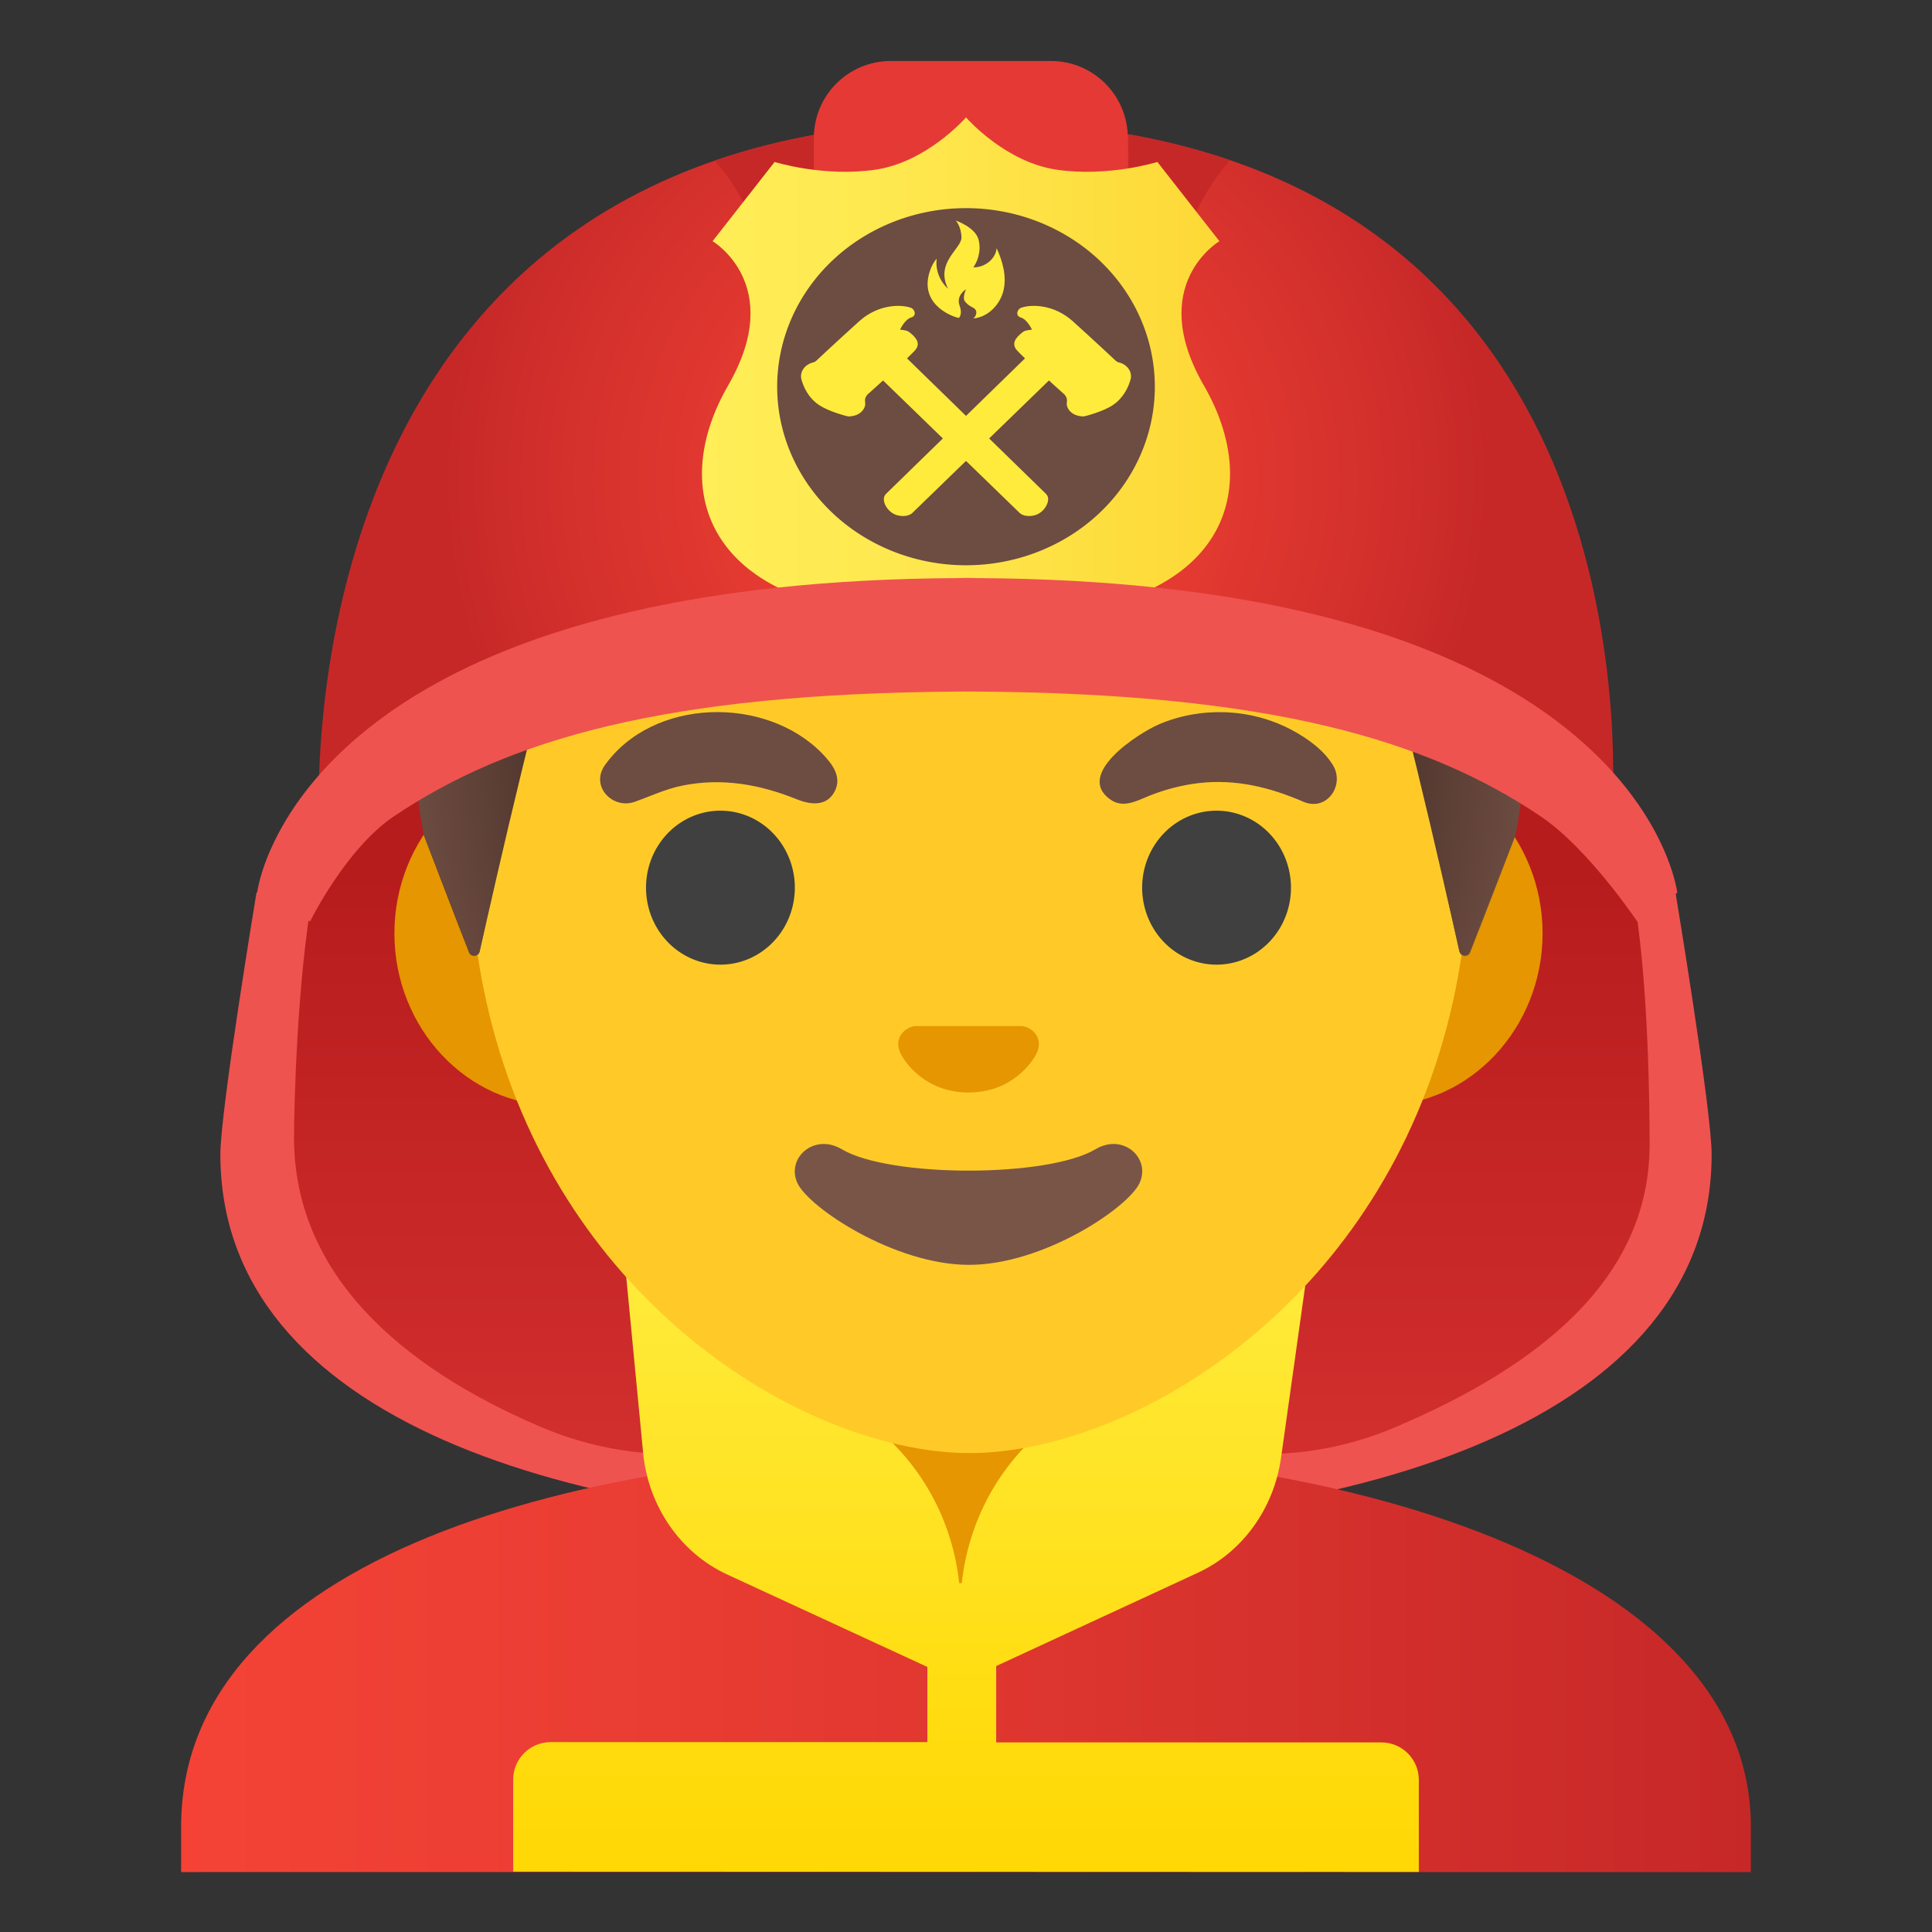 <svg viewBox="0 0 128 128" xmlns="http://www.w3.org/2000/svg">
  <rect x="0" y="0" width="128" height="128" fill="#333333" stroke="none"/>
  <defs>
    <linearGradient id="SVGID_1_" gradientTransform="matrix(1 0 0 -1 0 0)" gradientUnits="userSpaceOnUse" x1="85.689" x2="85.689" y1="-44.599" y2="-97.33">
      <stop offset="0.255" stop-color="#B71C1C"/>
      <stop offset="1" stop-color="#D32F2F"/>
    </linearGradient>
    <linearGradient id="SVGID_2_" gradientTransform="matrix(1 0 0 -1 0 0)" gradientUnits="userSpaceOnUse" x1="42.851" x2="42.851" y1="-44.599" y2="-97.33">
      <stop offset="0.255" stop-color="#B71C1C"/>
      <stop offset="1" stop-color="#D32F2F"/>
    </linearGradient>
    <linearGradient id="SVGID_3_" gradientTransform="matrix(1 0 0 -1 0 0)" gradientUnits="userSpaceOnUse" x1="12.001" x2="116" y1="-110.028" y2="-110.028">
      <stop offset="0" stop-color="#F44336"/>
      <stop offset="0.359" stop-color="#E73B32"/>
      <stop offset="1" stop-color="#C62828"/>
    </linearGradient>
    <linearGradient id="collar_2_" gradientTransform="matrix(1 0 0 -1 0 0)" gradientUnits="userSpaceOnUse" x1="64" x2="64" y1="-84.037" y2="-127.872">
      <stop offset="0" stop-color="#FFEB3B"/>
      <stop offset="0.635" stop-color="#FFDD12"/>
      <stop offset="1" stop-color="#FFD600"/>
    </linearGradient>
    <radialGradient id="hairHighlights_1_" cx="64.244" cy="-43.557" gradientTransform="matrix(1 0 0 -1.128 0 0)" gradientUnits="userSpaceOnUse" r="37.059">
      <stop offset="0.794" stop-color="#6D4C41" stop-opacity="0"/>
      <stop offset="1" stop-color="#6D4C41"/>
    </radialGradient>
    <radialGradient id="XMLID_2_" cx="64" cy="-31.712" gradientTransform="matrix(1 0 0 -1 0 0)" gradientUnits="userSpaceOnUse" r="34.638">
      <stop offset="0" stop-color="#F44336"/>
      <stop offset="0.299" stop-color="#EB3E33"/>
      <stop offset="0.784" stop-color="#D3302C"/>
      <stop offset="0.998" stop-color="#C62828"/>
    </radialGradient>
    <linearGradient id="SVGID_8_" gradientTransform="matrix(1 0 0 -1 0 0)" gradientUnits="userSpaceOnUse" x1="46.507" x2="81.495" y1="-25.116" y2="-25.116">
      <stop offset="0" stop-color="#FFEE58"/>
      <stop offset="0.366" stop-color="#FEE84F"/>
      <stop offset="0.961" stop-color="#FDD937"/>
      <stop offset="1" stop-color="#FDD835"/>
    </linearGradient>
  </defs>
  <path d="M110.97,59.14 C110.97,59.14 110.97,59.12 110.97,59.1 C110.98,59.12 111.01,59.16 111.01,59.16 C111.01,59.16 113.4,73.56 113.4,76.48 C113.4,94.08 90.14,101.14 64.73,101.15 L64.73,45.82 C83.99,45.94 94.82,50.4 101.99,54.11 C105.35,55.85 110.97,59.14 110.97,59.14 Z" fill="#EF5350"/>
  <path d="M17.03,59.14 C17.03,59.14 17.03,59.12 17.03,59.1 C17.02,59.12 16.99,59.16 16.99,59.16 C16.99,59.16 14.6,73.56 14.6,76.48 C14.6,94.08 37.86,101.14 63.27,101.15 L63.27,45.82 C44.01,45.94 33.18,50.4 26.01,54.11 C22.65,55.85 17.03,59.14 17.03,59.14 Z" fill="#EF5350"/>
  <path d="M100.29,48.34 C102.91,51.19 107.43,55.11 108.14,58.85 C109.27,64.81 109.29,74.02 109.29,75.83 C109.29,84.75 101.95,90.51 92.46,94.55 C78.17,100.63 62.09,90.42 62.09,75.43 L62.09,61.92 C62.09,42.8 86.75,33.72 99.99,48.01 C100.09,48.12 100.19,48.23 100.29,48.34 Z" fill="url(#SVGID_1_)"/>
  <path d="M28.02,48.34 C25.4,51.19 21.5,55.11 20.79,58.85 C19.66,64.81 19.48,73.56 19.48,75.37 C19.48,84.29 26.36,90.51 35.86,94.55 C50.15,100.63 66.23,90.42 66.23,75.43 L66.23,61.92 C66.23,42.8 41.57,33.72 28.33,48.01 C28.22,48.12 28.12,48.23 28.02,48.34 Z" fill="url(#SVGID_2_)"/>
  <path d="M64.14,96.04 C64.09,96.04 64.05,96.04 64,96.04 C38.35,96.07 12,103.14 12,121.03 L12,124.03 L13.44,124.03 L14.89,124.03 L113.11,124.03 L114.56,124.03 L116,124.03 L116,121.03 C116,104.16 89.9,96.04 64.14,96.04 Z" fill="url(#SVGID_3_)"/>
  <path d="M64,90.11 L54.92,90.11 L54.92,100.09 C54.92,104.6 58.62,108.26 63.18,108.26 L64.83,108.26 C69.39,108.26 73.09,104.6 73.09,100.09 L73.09,90.11 C73.08,90.11 64,90.11 64,90.11 Z" fill="#E59600"/>
  <path id="collar_1_" d="M94,124.02 L94,117.92 C94,116.55 92.89,115.44 91.52,115.44 L66,115.44 L66,110.38 L79.36,104.2 C82.31,102.84 84.39,99.96 84.87,96.6 L86.56,84.57 L70.94,93.43 C66.89,95.85 64.23,100.12 63.72,104.89 L63.55,104.89 C63.04,100.12 60.38,95.84 56.33,93.43 L41.43,83.97 L42.61,96.26 C42.95,99.8 45.08,102.88 48.17,104.31 L61.44,110.44 L61.44,115.42 L36.48,115.42 C35.11,115.42 34,116.53 34,117.9 L34,124 L94,124.02 Z" fill="url(#collar_2_)"/>
  <path d="M91.49,50.43 L84.12,50.43 L44.21,50.43 L36.84,50.43 C30.95,50.43 26.13,55.57 26.13,61.84 C26.13,68.11 30.95,73.25 36.84,73.25 L44.21,73.25 L84.12,73.25 L91.49,73.25 C97.38,73.25 102.2,68.11 102.2,61.84 C102.2,55.57 97.38,50.43 91.49,50.43 Z" fill="#E59600"/>
  <path id="head" d="M64.24,16.04 L64.24,16.04 L64.24,16.04 C47.04,16.04 31.11,28.83 31.11,55.95 C31.11,77.73 44.6,90.62 56.34,94.78 C59.14,95.77 61.84,96.27 64.24,96.27 C66.62,96.27 69.31,95.78 72.09,94.8 C83.85,90.66 97.37,77.77 97.37,55.96 C97.38,28.83 81.44,16.04 64.24,16.04 Z" fill="#FFCA28"/>
  <path id="mouth_2_" d="M72.58,76.14 C69.4,78.03 58.95,78.03 55.77,76.14 C53.94,75.05 52.07,76.72 52.83,78.38 C53.58,80.01 59.27,83.8 64.2,83.8 C69.13,83.8 74.75,80.01 75.5,78.38 C76.26,76.72 74.41,75.05 72.58,76.14 Z" fill="#795548"/>
  <path id="nose_2_" d="M68.03,68.06 C67.92,68.02 67.82,67.99 67.71,67.98 L60.63,67.98 C60.52,67.99 60.41,68.02 60.31,68.06 C59.67,68.32 59.32,68.98 59.62,69.69 C59.92,70.4 61.33,72.38 64.17,72.38 C67.01,72.38 68.42,70.39 68.72,69.69 C69.02,68.98 68.67,68.32 68.03,68.06 Z" fill="#E59600"/>
  <path id="hair_7_" d="M64.26,13.24 L64.26,13.24 C64.25,13.24 64.25,13.24 64.24,13.24 C64.23,13.24 64.23,13.24 64.22,13.24 L64.22,13.24 C18.79,13.48 28.1,55.38 28.1,55.38 C28.1,55.38 30.14,60.73 31.07,63.09 C31.2,63.43 31.7,63.39 31.78,63.04 C32.75,58.7 36.24,43.31 38,38.64 C39.04,35.88 41.9,34.28 44.79,34.81 C49.24,35.62 56.34,36.62 64.16,36.62 C64.19,36.62 64.22,36.62 64.24,36.62 C64.26,36.62 64.3,36.62 64.32,36.62 C72.14,36.62 79.24,35.62 83.69,34.81 C86.59,34.28 89.45,35.89 90.48,38.64 C92.23,43.3 95.7,58.6 96.68,63 C96.76,63.36 97.26,63.39 97.39,63.05 L100.37,55.38 C100.39,55.38 109.7,13.48 64.26,13.24 Z" fill="#543930"/>
  <path id="hairHighlights" d="M100.39,55.38 C100.39,55.38 109.7,13.48 64.26,13.24 L64.26,13.24 C64.25,13.24 64.25,13.24 64.24,13.24 L64.24,13.24 C64.24,13.24 64.23,13.24 64.22,13.24 L64.22,13.24 C63.51,13.24 62.82,13.26 62.14,13.29 C60.79,13.35 59.48,13.45 58.22,13.6 C58.21,13.6 58.19,13.6 58.18,13.6 C58.09,13.61 58.01,13.63 57.92,13.64 C19.68,18.45 28.1,55.38 28.1,55.38 L31.08,63.06 C31.21,63.4 31.7,63.37 31.78,63.01 C32.76,58.62 36.24,43.3 38,38.64 C39.04,35.88 41.9,34.28 44.79,34.81 C49.24,35.62 56.34,36.62 64.16,36.62 C64.19,36.62 64.22,36.62 64.24,36.62 C64.26,36.62 64.3,36.62 64.32,36.62 C72.14,36.62 79.24,35.62 83.69,34.81 C86.59,34.28 89.45,35.89 90.48,38.64 C92.24,43.32 95.73,58.74 96.7,63.06 C96.78,63.41 97.27,63.45 97.4,63.11 C98.34,60.75 100.39,55.38 100.39,55.38 Z" fill="url(#hairHighlights_1_)"/>
  <path d="M52.66,58.81 A4.93 5.1 0 1 1 42.8,58.81 A4.93 5.1 0 1 1 52.66,58.81 Z" fill="#404040"/>
  <path d="M85.53,58.81 A4.93 5.1 0 1 1 75.67,58.81 A4.93 5.1 0 1 1 85.53,58.81 Z" fill="#404040"/>
  <path d="M40.05,50.73 C43.23,46.22 50.71,46.07 54.46,49.91 C55.11,50.58 55.8,51.44 55.31,52.41 C54.77,53.48 53.66,53.31 52.75,52.94 C50.32,51.96 47.81,51.52 45.2,52.05 C44.07,52.28 43.1,52.75 42.03,53.13 C40.59,53.62 39.12,52.12 40.05,50.73 Z" fill="#6D4C41"/>
  <path d="M86.38,53.13 C84.15,52.16 81.89,51.6 79.43,51.88 C78.31,52.01 77.21,52.3 76.17,52.71 C75.34,53.04 74.45,53.57 73.59,52.99 C71.14,51.3 75.48,48.55 76.76,48 C79.52,46.81 82.81,46.92 85.48,48.31 C86.54,48.86 87.69,49.66 88.32,50.71 C89.1,52.02 87.92,53.76 86.38,53.13 Z" fill="#6D4C41"/>
  <path id="XMLID_172_" d="M64.41,8.04 C17.65,8.04 21.17,55.39 21.17,55.39 C21.17,55.39 33.38,44.38 64.67,44.38 C95.96,44.38 106.77,54.37 106.77,54.37 C106.77,54.37 111.17,8.04 64.41,8.04 Z" fill="url(#XMLID_2_)"/>
  <path id="XMLID_173_" d="M54.07,8.911 L54.07,31.79 C52.691,21.748 50.729,14.43 47.352,10.642 C49.424,9.928 51.659,9.344 54.07,8.911 Z" fill="#C62828"/>
  <path d="M74.76,8.896 C77.185,9.325 79.428,9.905 81.503,10.614 C78.11,14.394 76.142,21.723 74.76,31.79 Z" fill="#C62828"/>
  <path d="M69.62,42.94 L59.02,42.94 C56.2,42.94 53.92,40.66 53.92,37.84 L53.92,9.14 C53.92,6.32 56.2,4.04 59.02,4.04 L69.62,4.04 C72.44,4.04 74.72,6.32 74.72,9.14 L74.72,37.84 C74.72,40.66 72.44,42.94 69.62,42.94 Z" fill="#E53935"/>
  <path d="M79.76,25.54 C75.9,18.86 80.79,15.98 80.79,15.98 L76.68,10.73 C76.68,10.73 73.42,11.75 69.99,11.24 C66.68,10.75 64.18,7.98 64.01,7.79 L64.01,7.77 C64.01,7.77 64,7.78 64,7.78 C64,7.78 63.99,7.77 63.99,7.77 L63.99,7.79 C63.82,7.98 61.32,10.75 58.01,11.24 C54.58,11.75 51.32,10.73 51.32,10.73 L47.21,15.98 C47.21,15.98 52.1,18.86 48.24,25.54 C44.38,32.22 46.75,39.32 57.58,40.6 C60.45,40.94 63.32,42.12 63.32,42.12 L63.48,42.16 L63.48,42.45 L64,42.31 L64.52,42.46 L64.52,42.17 L64.68,42.13 C64.68,42.13 67.56,40.94 70.42,40.61 C81.25,39.32 83.62,32.22 79.76,25.54 Z" fill="url(#SVGID_8_)"/>
  <path d="M76.51,25.62 A12.51 11.83 0 1 1 51.49,25.62 A12.51 11.83 0 1 1 76.51,25.62 Z" fill="#6D4C41"/>
  <path d="M62.81,19.13 C62.25,18.62 61.96,17.86 62.06,17.13 C61.69,17.56 61.52,18.14 61.47,18.56 C61.26,20.49 63.5,21.1 63.54,21.06 C63.61,20.97 63.75,20.73 63.58,20.26 C63.32,19.56 64,19.17 64,19.17 C64,19.17 63.74,19.73 63.93,19.97 C64.23,20.35 64.5,20.33 64.63,20.52 C64.77,20.72 64.61,21.03 64.47,21.1 C65.48,21.02 66.28,20.15 66.49,19.22 C66.7,18.29 66.43,17.32 66.03,16.44 C65.97,17.15 65.24,17.74 64.48,17.71 C64.7,17.44 65.05,16.69 64.83,15.87 C64.61,15.05 63.32,14.61 63.32,14.61 C63.32,14.61 63.68,14.98 63.7,15.73 C63.7,16.5 61.94,17.37 62.81,19.13 Z" fill="#FFEB3B"/>
  <path d="M69.3,32.72 L59.37,23.04 L57.58,24.31 L67.54,33.97 C67.68,34.11 67.92,34.19 68.17,34.19 C68.43,34.19 68.7,34.12 68.91,33.97 C69.2,33.77 69.41,33.43 69.44,33.14 C69.46,32.93 69.38,32.8 69.3,32.72 Z" fill="#FFEB3B"/>
  <path d="M60.21,21.98 C60.07,21.88 59.79,21.86 59.63,21.84 C59.66,21.78 59.96,21.15 60.38,21.03 C60.73,20.93 60.64,20.49 60.32,20.38 C59.62,20.15 58.17,20.18 56.95,21.26 C56.81,21.38 54.98,23.05 54.07,23.91 C54.01,23.96 53.94,24 53.84,24.02 C53.3,24.16 52.96,24.66 53.1,25.15 C53.23,25.62 53.54,26.35 54.26,26.83 C54.94,27.29 56.17,27.59 56.2,27.59 C56.71,27.59 57.15,27.37 57.3,26.92 C57.39,26.65 57.18,26.49 57.47,26.14 C57.47,26.14 60.39,23.54 60.68,23.14 C60.97,22.74 60.73,22.37 60.21,21.98 Z" fill="#FFEB3B"/>
  <path d="M58.7,32.72 L68.63,23.04 L70.42,24.31 L60.46,33.97 C60.32,34.11 60.08,34.19 59.83,34.19 C59.57,34.19 59.3,34.12 59.09,33.97 C58.8,33.77 58.58,33.43 58.56,33.14 C58.54,32.93 58.62,32.8 58.7,32.72 Z" fill="#FFEB3B"/>
  <path d="M67.79,21.98 C67.93,21.88 68.21,21.86 68.37,21.84 C68.34,21.78 68.04,21.15 67.62,21.03 C67.27,20.93 67.36,20.49 67.68,20.38 C68.38,20.15 69.83,20.18 71.05,21.26 C71.19,21.38 73.02,23.05 73.93,23.91 C73.99,23.96 74.06,24 74.16,24.02 C74.7,24.16 75.04,24.66 74.9,25.15 C74.77,25.62 74.45,26.35 73.74,26.83 C73.06,27.29 71.83,27.59 71.8,27.59 C71.3,27.59 70.85,27.37 70.7,26.92 C70.61,26.65 70.82,26.49 70.53,26.14 C70.53,26.14 67.61,23.54 67.32,23.14 C67.03,22.74 67.27,22.37 67.79,21.98 Z" fill="#FFEB3B"/>
  <path d="M64.14,38.29 C63.9,38.29 63.68,38.29 63.45,38.3 C46.05,38.39 35.15,41.66 28.34,45.59 C18.32,51.36 17.12,58.55 17.04,59.11 C17.04,59.13 17.04,59.15 17.04,59.15 L20.54,61.05 C20.54,61.05 22.91,56.24 26.06,54.11 C33.65,48.98 44.13,45.94 63.47,45.82 C63.71,45.82 63.94,45.81 64.18,45.81 L64.18,38.29 C64.16,38.29 64.15,38.29 64.14,38.29 Z" fill="#EF5350"/>
  <path d="M64.02,38.29 C64.26,38.29 64.48,38.29 64.71,38.3 C82.11,38.39 93.01,41.66 99.82,45.59 C109.84,51.36 111.04,58.55 111.12,59.11 C111.12,59.13 111.12,59.15 111.12,59.15 L108.47,61.05 C108.47,61.05 105.25,56.24 102.11,54.11 C94.52,48.98 84.04,45.94 64.7,45.82 C64.46,45.82 64.23,45.81 63.98,45.81 L63.98,38.29 C64.01,38.29 64.01,38.29 64.02,38.29 Z" fill="#EF5350"/>
</svg>